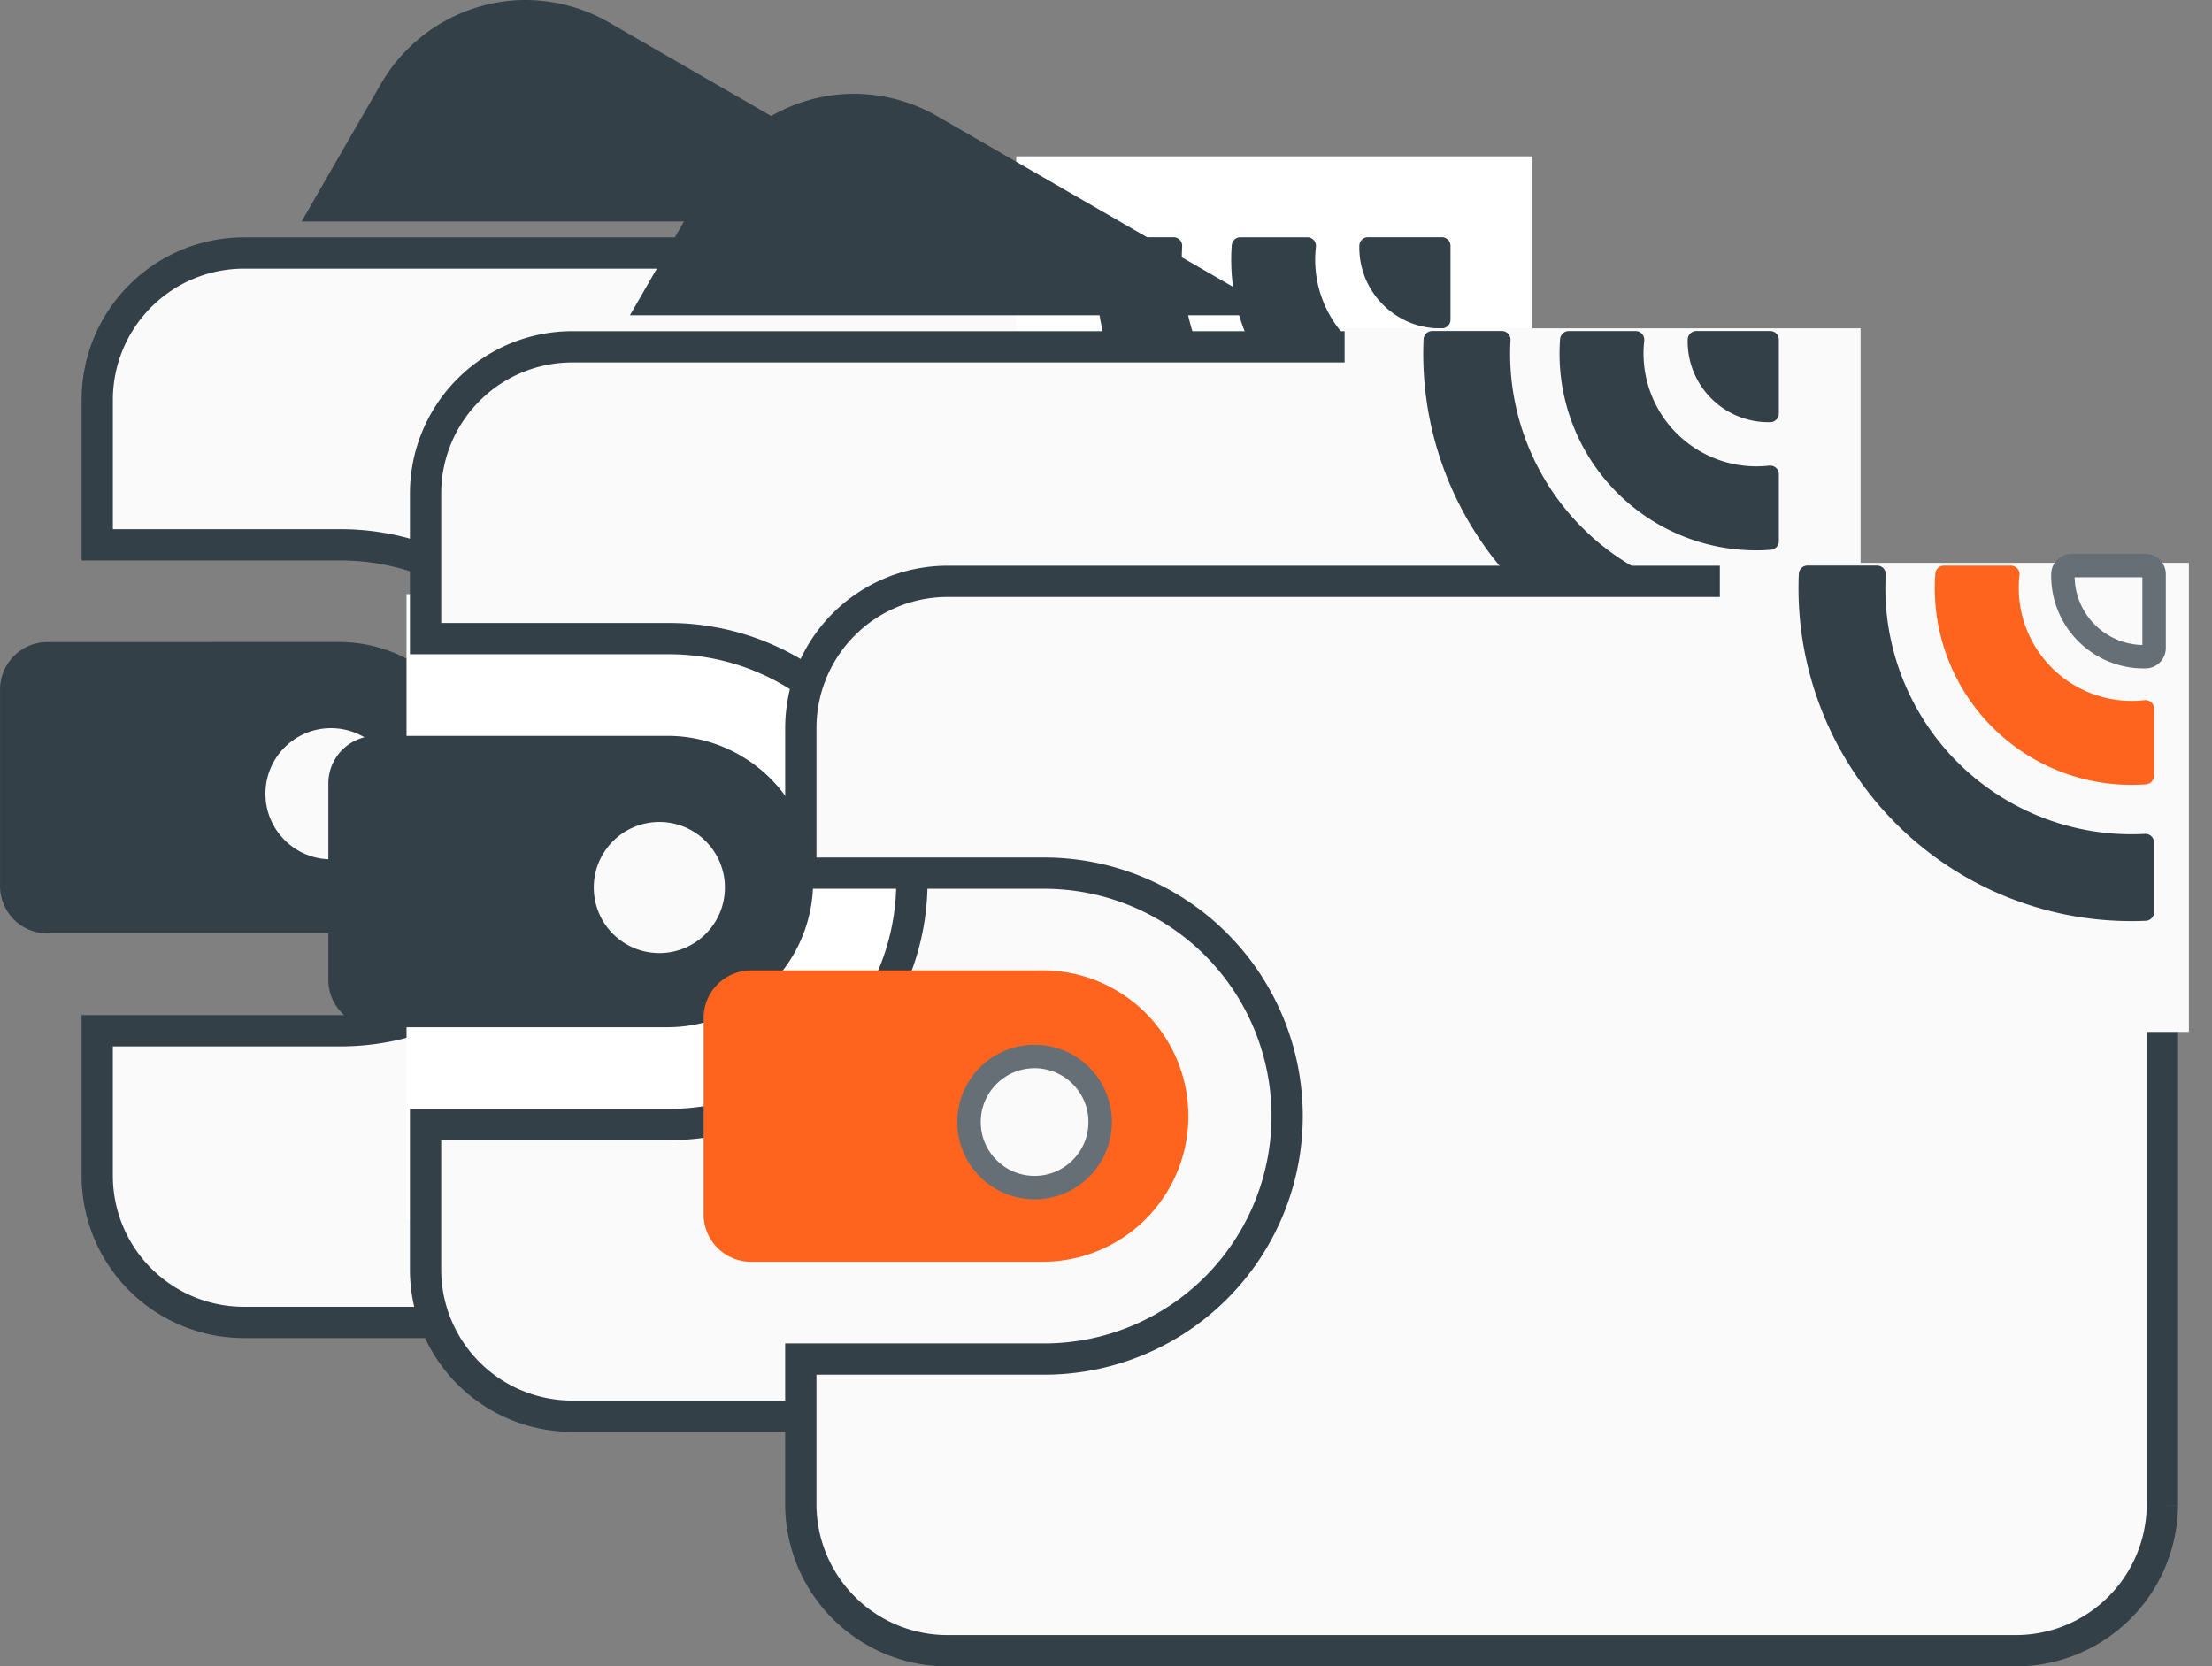 <svg xmlns="http://www.w3.org/2000/svg" width="141.475" height="106.583" viewBox="0 0 141.475 106.583"><rect x="0" y="0" width="141.475" height="106.583" fill="#808080" stroke="none"/><g transform="translate(-470 -1584)"><path d="M38.529,289.089A10.731,10.731,0,0,1,44.61,290.5L66.666,303.23H24.942l5.082-8.817A10.74,10.74,0,0,1,38.529,289.089Z" transform="translate(464.347 1294.936)" fill="#334048" fill-rule="evenodd"/><path d="M78,304.1a9.387,9.387,0,0,1,9.346,9.322v49.76A9.382,9.382,0,0,1,78,372.5H9.609a9.382,9.382,0,0,1-9.346-9.316v-9.34H15.828a15.54,15.54,0,0,0,0-31.08H.264v-9.34A9.387,9.387,0,0,1,9.609,304.1Z" transform="translate(475.955 1296.083)" fill="#fafafa" stroke="#334048" stroke-miterlimit="10" stroke-width="2" fill-rule="evenodd"/><path d="M81.372,327.832a9.319,9.319,0,0,1,0,18.637H62.711a3.037,3.037,0,0,1-3.121-3.1V330.935a3.042,3.042,0,0,1,3.121-3.1Z" transform="translate(410.411 1297.234)" fill="#334048" fill-rule="evenodd"/><circle cx="4.194" cy="4.194" r="4.194" transform="translate(486.976 1630.573)" fill="#fafafa"/><rect width="33" height="35" transform="translate(534.998 1594)" fill="#fff"/><path d="M3.893,0A5.147,5.147,0,0,0,.156,1.595a.556.556,0,0,0,.007.779L3.5,5.711a.555.555,0,0,0,.786,0L7.623,2.374a.556.556,0,0,0,.007-.779A5.149,5.149,0,0,0,3.893,0Z" transform="translate(561.208 1606.241) rotate(-135)" fill="#334048"/><path d="M9.666,0A12.569,12.569,0,0,0,.134,4.367a.557.557,0,0,0,.029.756L3.187,8.147a.532.532,0,0,0,.426.162.559.559,0,0,0,.4-.21,7.222,7.222,0,0,1,11.3,0,.557.557,0,0,0,.4.21h.033a.555.555,0,0,0,.393-.163l3.024-3.024a.557.557,0,0,0,.029-.756A12.573,12.573,0,0,0,9.666,0Z" transform="translate(559.264 1616.348) rotate(-135)" fill="#334048"/><path d="M31.527,6.9A21.288,21.288,0,0,0,.146,6.9a.556.556,0,0,0,.016.769l3.146,3.146a.593.593,0,0,0,.408.163.557.557,0,0,0,.4-.185,15.74,15.74,0,0,1,23.441,0,.557.557,0,0,0,.4.185h.015a.554.554,0,0,0,.393-.163L31.51,7.671A.557.557,0,0,0,31.527,6.9Z" transform="translate(557.463 1626.877) rotate(-135)" fill="#334048"/><rect width="42" height="40" transform="translate(521 1635)" fill="#fff"/><rect width="42" height="40" transform="translate(496 1622)" fill="#fff"/><path d="M38.529,289.089A10.731,10.731,0,0,1,44.61,290.5L66.666,303.23H24.942l5.082-8.817A10.74,10.74,0,0,1,38.529,289.089Z" transform="translate(485.347 1300.936)" fill="#334048" fill-rule="evenodd"/><path d="M78,304.1a9.387,9.387,0,0,1,9.346,9.322v49.76A9.382,9.382,0,0,1,78,372.5H9.609a9.382,9.382,0,0,1-9.346-9.316v-9.34H15.828a15.54,15.54,0,0,0,0-31.08H.264v-9.34A9.387,9.387,0,0,1,9.609,304.1Z" transform="translate(496.955 1302.083)" fill="#fafafa" stroke="#334048" stroke-miterlimit="10" stroke-width="2" fill-rule="evenodd"/><path d="M81.372,327.832a9.319,9.319,0,0,1,0,18.637H62.711a3.037,3.037,0,0,1-3.121-3.1V330.935a3.042,3.042,0,0,1,3.121-3.1Z" transform="translate(431.411 1303.234)" fill="#334048" fill-rule="evenodd"/><circle cx="4.194" cy="4.194" r="4.194" transform="translate(507.976 1636.573)" fill="#fafafa"/><rect width="33" height="30" transform="translate(555.998 1605)" fill="#fafafa"/><path d="M3.893,0A5.147,5.147,0,0,0,.156,1.595a.556.556,0,0,0,.007.779L3.5,5.711a.555.555,0,0,0,.786,0L7.623,2.374a.556.556,0,0,0,.007-.779A5.149,5.149,0,0,0,3.893,0Z" transform="translate(582.208 1612.241) rotate(-135)" fill="#334048"/><path d="M9.666,0A12.569,12.569,0,0,0,.134,4.367a.557.557,0,0,0,.029.756L3.187,8.147a.532.532,0,0,0,.426.162.559.559,0,0,0,.4-.21,7.222,7.222,0,0,1,11.3,0,.557.557,0,0,0,.4.21h.033a.555.555,0,0,0,.393-.163l3.024-3.024a.557.557,0,0,0,.029-.756A12.573,12.573,0,0,0,9.666,0Z" transform="translate(580.264 1622.348) rotate(-135)" fill="#334048"/><path d="M31.527,6.9A21.288,21.288,0,0,0,.146,6.9a.556.556,0,0,0,.016.769l3.146,3.146a.593.593,0,0,0,.408.163.557.557,0,0,0,.4-.185,15.74,15.74,0,0,1,23.441,0,.557.557,0,0,0,.4.185h.015a.554.554,0,0,0,.393-.163L31.51,7.671A.557.557,0,0,0,31.527,6.9Z" transform="translate(578.463 1632.877) rotate(-135)" fill="#334048"/><path d="M78,304.1a9.387,9.387,0,0,1,9.346,9.322v49.76A9.382,9.382,0,0,1,78,372.5H9.609a9.382,9.382,0,0,1-9.346-9.316v-9.34H15.828a15.54,15.54,0,0,0,0-31.08H.264v-9.34A9.387,9.387,0,0,1,9.609,304.1Z" transform="translate(520.955 1317.083)" fill="#fafafa" stroke="#334048" stroke-miterlimit="10" stroke-width="2" fill-rule="evenodd"/><path d="M81.372,327.832a9.319,9.319,0,0,1,0,18.637H62.711a3.037,3.037,0,0,1-3.121-3.1V330.935a3.042,3.042,0,0,1,3.121-3.1Z" transform="translate(455.411 1318.234)" fill="#ff641e" fill-rule="evenodd"/><circle cx="4.194" cy="4.194" r="4.194" transform="translate(531.976 1651.573)" fill="#fafafa" stroke="#656f75" stroke-linecap="round" stroke-linejoin="round" stroke-width="1.5"/><rect width="30" height="30" transform="translate(579.998 1620)" fill="#fafafa"/><path d="M3.893,0A5.147,5.147,0,0,0,.156,1.595a.556.556,0,0,0,.007.779L3.5,5.711a.555.555,0,0,0,.786,0L7.623,2.374a.556.556,0,0,0,.007-.779A5.149,5.149,0,0,0,3.893,0Z" transform="translate(606.208 1627.241) rotate(-135)" fill="#fafafa" stroke="#656f75" stroke-linecap="round" stroke-linejoin="round" stroke-width="1.5"/><path d="M9.666,0A12.569,12.569,0,0,0,.134,4.367a.557.557,0,0,0,.029.756L3.187,8.147a.532.532,0,0,0,.426.162.559.559,0,0,0,.4-.21,7.222,7.222,0,0,1,11.3,0,.557.557,0,0,0,.4.21h.033a.555.555,0,0,0,.393-.163l3.024-3.024a.557.557,0,0,0,.029-.756A12.573,12.573,0,0,0,9.666,0Z" transform="translate(604.264 1637.348) rotate(-135)" fill="#ff641e"/><path d="M31.527,6.9A21.288,21.288,0,0,0,.146,6.9a.556.556,0,0,0,.016.769l3.146,3.146a.593.593,0,0,0,.408.163.557.557,0,0,0,.4-.185,15.74,15.74,0,0,1,23.441,0,.557.557,0,0,0,.4.185h.015a.554.554,0,0,0,.393-.163L31.51,7.671A.557.557,0,0,0,31.527,6.9Z" transform="translate(602.463 1647.877) rotate(-135)" fill="#334048"/></g></svg>